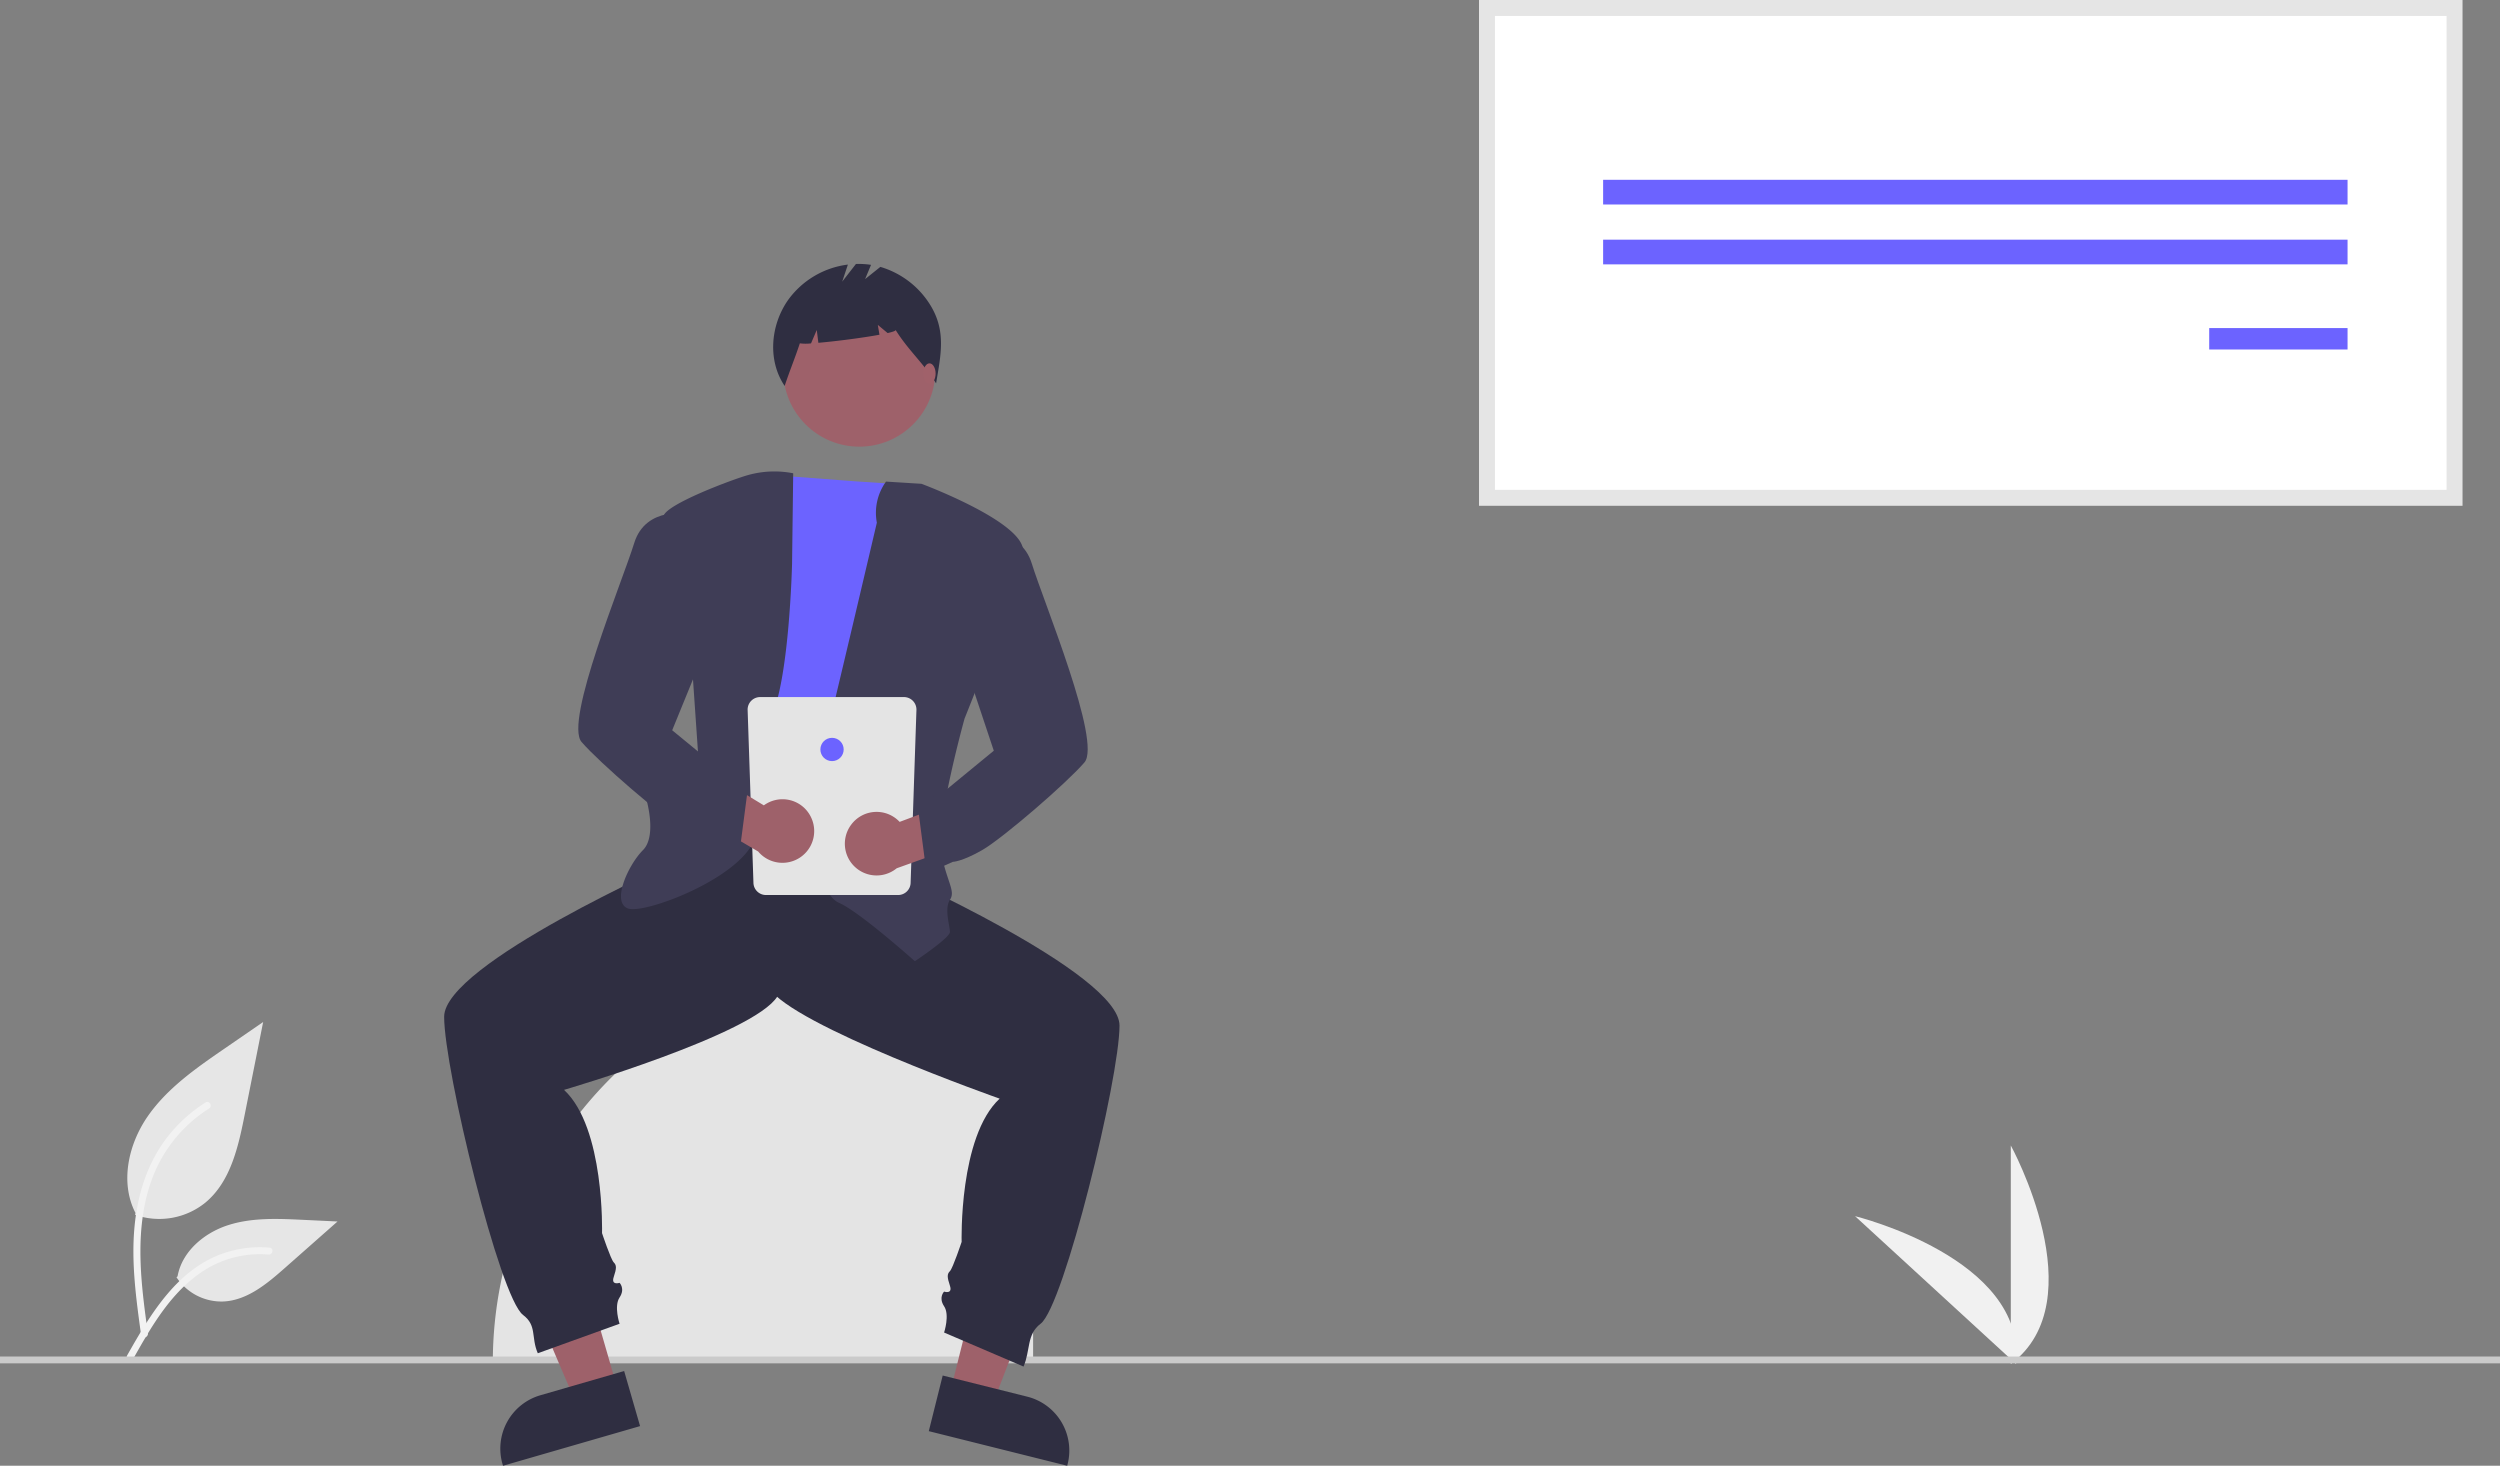 <svg xmlns="http://www.w3.org/2000/svg" data-name="Layer 1" width="827.467" height="485.149" viewBox="0 0 827.467 485.149" xmlns:xlink="http://www.w3.org/1999/xlink"><rect x="0" y="0" width="827.467" height="485.149" fill="#808080" stroke="none"/><path d="M851.811,658.894v-72.34S880.003,637.84,851.811,658.894Z" transform="translate(-186.266 -207.426)" fill="#f1f1f1"/><path d="M853.552,658.882l-53.29-48.921S857.108,623.876,853.552,658.882Z" transform="translate(-186.266 -207.426)" fill="#f1f1f1"/><path id="bd6ed7a0-4f55-4d16-8470-689021da7a06-370" data-name="Path 438" d="M230.961,609.509a24.215,24.215,0,0,0,23.383-4.119c8.19-6.874,10.758-18.196,12.847-28.682l6.18-31.017-12.938,8.908c-9.305,6.406-18.818,13.019-25.26,22.298s-9.252,21.947-4.078,31.988" transform="translate(-186.266 -207.426)" fill="#e6e6e6"/><path id="baf5ae41-137e-4be8-91e2-4250e376e90d-371" data-name="Path 439" d="M232.959,649.22c-1.628-11.864-3.304-23.881-2.159-35.872,1.015-10.649,4.264-21.049,10.878-29.579a49.206,49.206,0,0,1,12.625-11.44c1.262-.796,2.424,1.204,1.167,1.997A46.779,46.779,0,0,0,236.966,596.651c-4.029,10.246-4.675,21.416-3.982,32.3.419,6.582,1.311,13.121,2.206,19.653a1.198,1.198,0,0,1-.808,1.423,1.163,1.163,0,0,1-1.423-.808Z" transform="translate(-186.266 -207.426)" fill="#f2f2f2"/><path id="f85335d1-6f5c-42b1-a998-da22cf645fb6-372" data-name="Path 442" d="M244.68,630.183a17.825,17.825,0,0,0,15.531,8.019c7.864-.373,14.418-5.86,20.317-11.07l17.452-15.409-11.55-.553c-8.306-.398-16.827-.771-24.738,1.793s-15.208,8.726-16.654,16.915" transform="translate(-186.266 -207.426)" fill="#e6e6e6"/><path id="a8d439ae-3464-4578-ba51-6c0ded705d6f-373" data-name="Path 443" d="M228.356,656.039c7.84-13.871,16.932-29.288,33.181-34.216a37.026,37.026,0,0,1,13.955-1.441c1.482.128,1.112,2.412-.367,2.285a34.398,34.398,0,0,0-22.272,5.892c-6.28,4.275-11.17,10.218-15.308,16.519-2.535,3.861-4.806,7.884-7.076,11.903C229.744,658.266,227.622,657.339,228.356,656.039Z" transform="translate(-186.266 -207.426)" fill="#f2f2f2"/><path d="M678.439,372.194H998.691V210.068H678.439Z" transform="translate(-186.266 -207.426)" fill="#fff"/><path d="M1001.333,374.836H675.797v-167.41h325.536ZM681.08,369.552H996.049V212.709H681.08Z" transform="translate(-186.266 -207.426)" fill="#e5e5e5"/><rect x="530.613" y="59.513" width="246.398" height="8.171" fill="#6c63ff"/><rect x="530.613" y="79.329" width="246.398" height="8.171" fill="#6c63ff"/><rect x="731.22" y="108.588" width="45.791" height="7.091" fill="#6c63ff"/><path d="M482.386,525.391h0a45.825,45.825,0,0,1,45.825,45.825v87.18H349.381v-0A133.005,133.005,0,0,1,482.386,525.391Z" transform="translate(-186.266 -207.426)" fill="#e4e4e4"/><rect y="448.991" width="827.467" height="2.258" fill="#cacaca"/><polygon points="204.322 459.424 190.252 463.494 167.856 411.162 188.622 405.154 204.322 459.424" fill="#9e616a"/><path d="M398.122,679.45,352.755,692.574l-.166-.574a18.383,18.383,0,0,1,12.549-22.767l.001-0,27.709-8.016Z" transform="translate(-186.266 -207.426)" fill="#2f2e41"/><polygon points="314.484 460.825 328.693 464.378 349.159 411.261 328.188 406.018 314.484 460.825" fill="#9e616a"/><path d="M498.286,662.705l27.983,6.997.001 0a18.383,18.383,0,0,1,13.373,22.293l-.145.58-45.817-11.456Z" transform="translate(-186.266 -207.426)" fill="#2f2e41"/><path d="M424.236,477.196l-14.515,15.483s-76.448,33.869-76.448,51.288,18.386,92.899,26.128,98.705c4.663,3.516,2.555,7.304,4.869,12.666l27.066-9.763s-1.935-5.806,0-8.709,0-4.839,0-4.839-2.903.968-1.935-1.935.968-3.871,0-4.838-3.871-9.677-3.871-9.677.968-34.837-12.58-47.417c0,0,62.9-18.386,70.642-30.966s9.677-58.062,9.677-58.062Z" transform="translate(-186.266 -207.426)" fill="#2f2e41"/><path d="M465.847,470.422l14.515,25.16s76.448,33.869,76.448,51.288-18.386,92.899-26.128,98.705c-4.663,3.516-3.327,8.805-5.64,14.168l-26.294-11.265s1.935-5.806,0-8.709,0-4.838,0-4.838,2.903.968,1.935-1.935-.968-3.871,0-4.839,3.871-9.677,3.871-9.677-.968-34.837,12.58-47.417c0,0-68.707-24.192-76.448-36.773-9.915-16.111-2.665-82.271-4.839-59.997Z" transform="translate(-186.266 -207.426)" fill="#2f2e41"/><circle cx="284.419" cy="122.68" r="25.16" fill="#9e616a"/><path d="M488.104,367.846s.232.449-43.951-3.021c0,0-24.755,9.795-23.788,16.569s-1.935,99.673-1.935,99.673,40.643,11.612,52.256,0S488.104,367.846,488.104,367.846Z" transform="translate(-186.266 -207.426)" fill="#6c63ff"/><path d="M479.527,366.826l11.746.734s34.571,12.866,33.604,22.543-19.354,55.159-19.354,55.159-9.677,34.837-7.742,44.514,4.838,12.58,2.903,15.483,0,8.709,0,10.645-11.612,9.677-11.612,9.677-18.386-16.451-25.16-19.354-11.612-25.16-6.774-44.514,19.354-81.287,19.354-81.287A17.64,17.64,0,0,1,479.527,366.826Z" transform="translate(-186.266 -207.426)" fill="#3f3d56"/><path d="M448.805,364.076a32.363,32.363,0,0,0-14.794.548c-5.028,1.371-28.161,9.996-28.161,13.867s9.677,52.256,9.677,52.256l1.935,28.063-17.419,12.58s3.871,12.58-.968,17.419-10.645,17.419-4.838,19.354S435.849,496.55,436.816,482.034s-2.903-25.16,3.871-35.805,7.742-52.256,7.742-52.256Z" transform="translate(-186.266 -207.426)" fill="#3f3d56"/><path d="M494.184,308.398a29.058,29.058,0,0,0-16.53-12.636l-5.054,4.043,1.965-4.716a26.751,26.751,0,0,0-4.995-.289l-4.547,5.846,1.882-5.646a28.781,28.781,0,0,0-19.854,11.81c-5.787,8.345-6.764,19.95-1.072,28.36,1.563-4.802,3.459-9.308,5.022-14.11a14.213,14.213,0,0,0,3.702.018l1.901-4.436.531,4.248c5.892-.513,14.632-1.64,20.218-2.673l-.543-3.259,3.25,2.708c1.711-.394,2.728-.751,2.644-1.024,4.155,6.698,9.239,10.975,13.393,17.673C497.674,324.868,499.49,317.016,494.184,308.398Z" transform="translate(-186.266 -207.426)" fill="#2f2e41"/><ellipse cx="307.644" cy="123.648" rx="2.032" ry="3.387" fill="#a0616a"/><path d="M483.523,503.667H439.792a4.15,4.15,0,0,1-4.15-4.15v0l-1.927-57.22a4.15,4.15,0,0,1,4.15-4.15h47.585a4.15,4.15,0,0,1,4.15,4.15v0l-1.927,57.22a4.15,4.15,0,0,1-4.15,4.15Z" transform="translate(-186.266 -207.426)" fill="#e4e4e4"/><circle cx="275.391" cy="248.065" r="3.854" fill="#6c63ff"/><path d="M468.037,480.338a10.449,10.449,0,0,1,15.997-.878l22.357-8.382,8.407,12.344-31.739,11.394a10.505,10.505,0,0,1-15.023-14.478Z" transform="translate(-186.266 -207.426)" fill="#9e616a"/><path d="M454.649,477.812a10.448,10.448,0,0,0-15.559-3.823L418.67,461.615l-10.546,10.575L437.206,489.26a10.505,10.505,0,0,0,17.443-11.448Z" transform="translate(-186.266 -207.426)" fill="#9e616a"/><path d="M509.394,384.297s14.515-2.903,18.386,9.677,23.225,59.03,17.419,65.803-27.096,25.16-33.869,29.031-9.677,3.871-9.677,3.871l-8.709,3.871-2.903-22.257,9.932-5.884L515.2,455.907l-8.709-26.128Z" transform="translate(-186.266 -207.426)" fill="#3f3d56"/><path d="M414.559,377.523S400.044,374.62,396.173,387.2s-23.225,59.03-17.419,65.803,27.096,25.16,33.869,29.031,9.677,3.871,9.677,3.871l8.709,3.871,2.903-22.257-9.932-5.884-15.228-12.503,14.032-34.353Z" transform="translate(-186.266 -207.426)" fill="#3f3d56"/></svg>